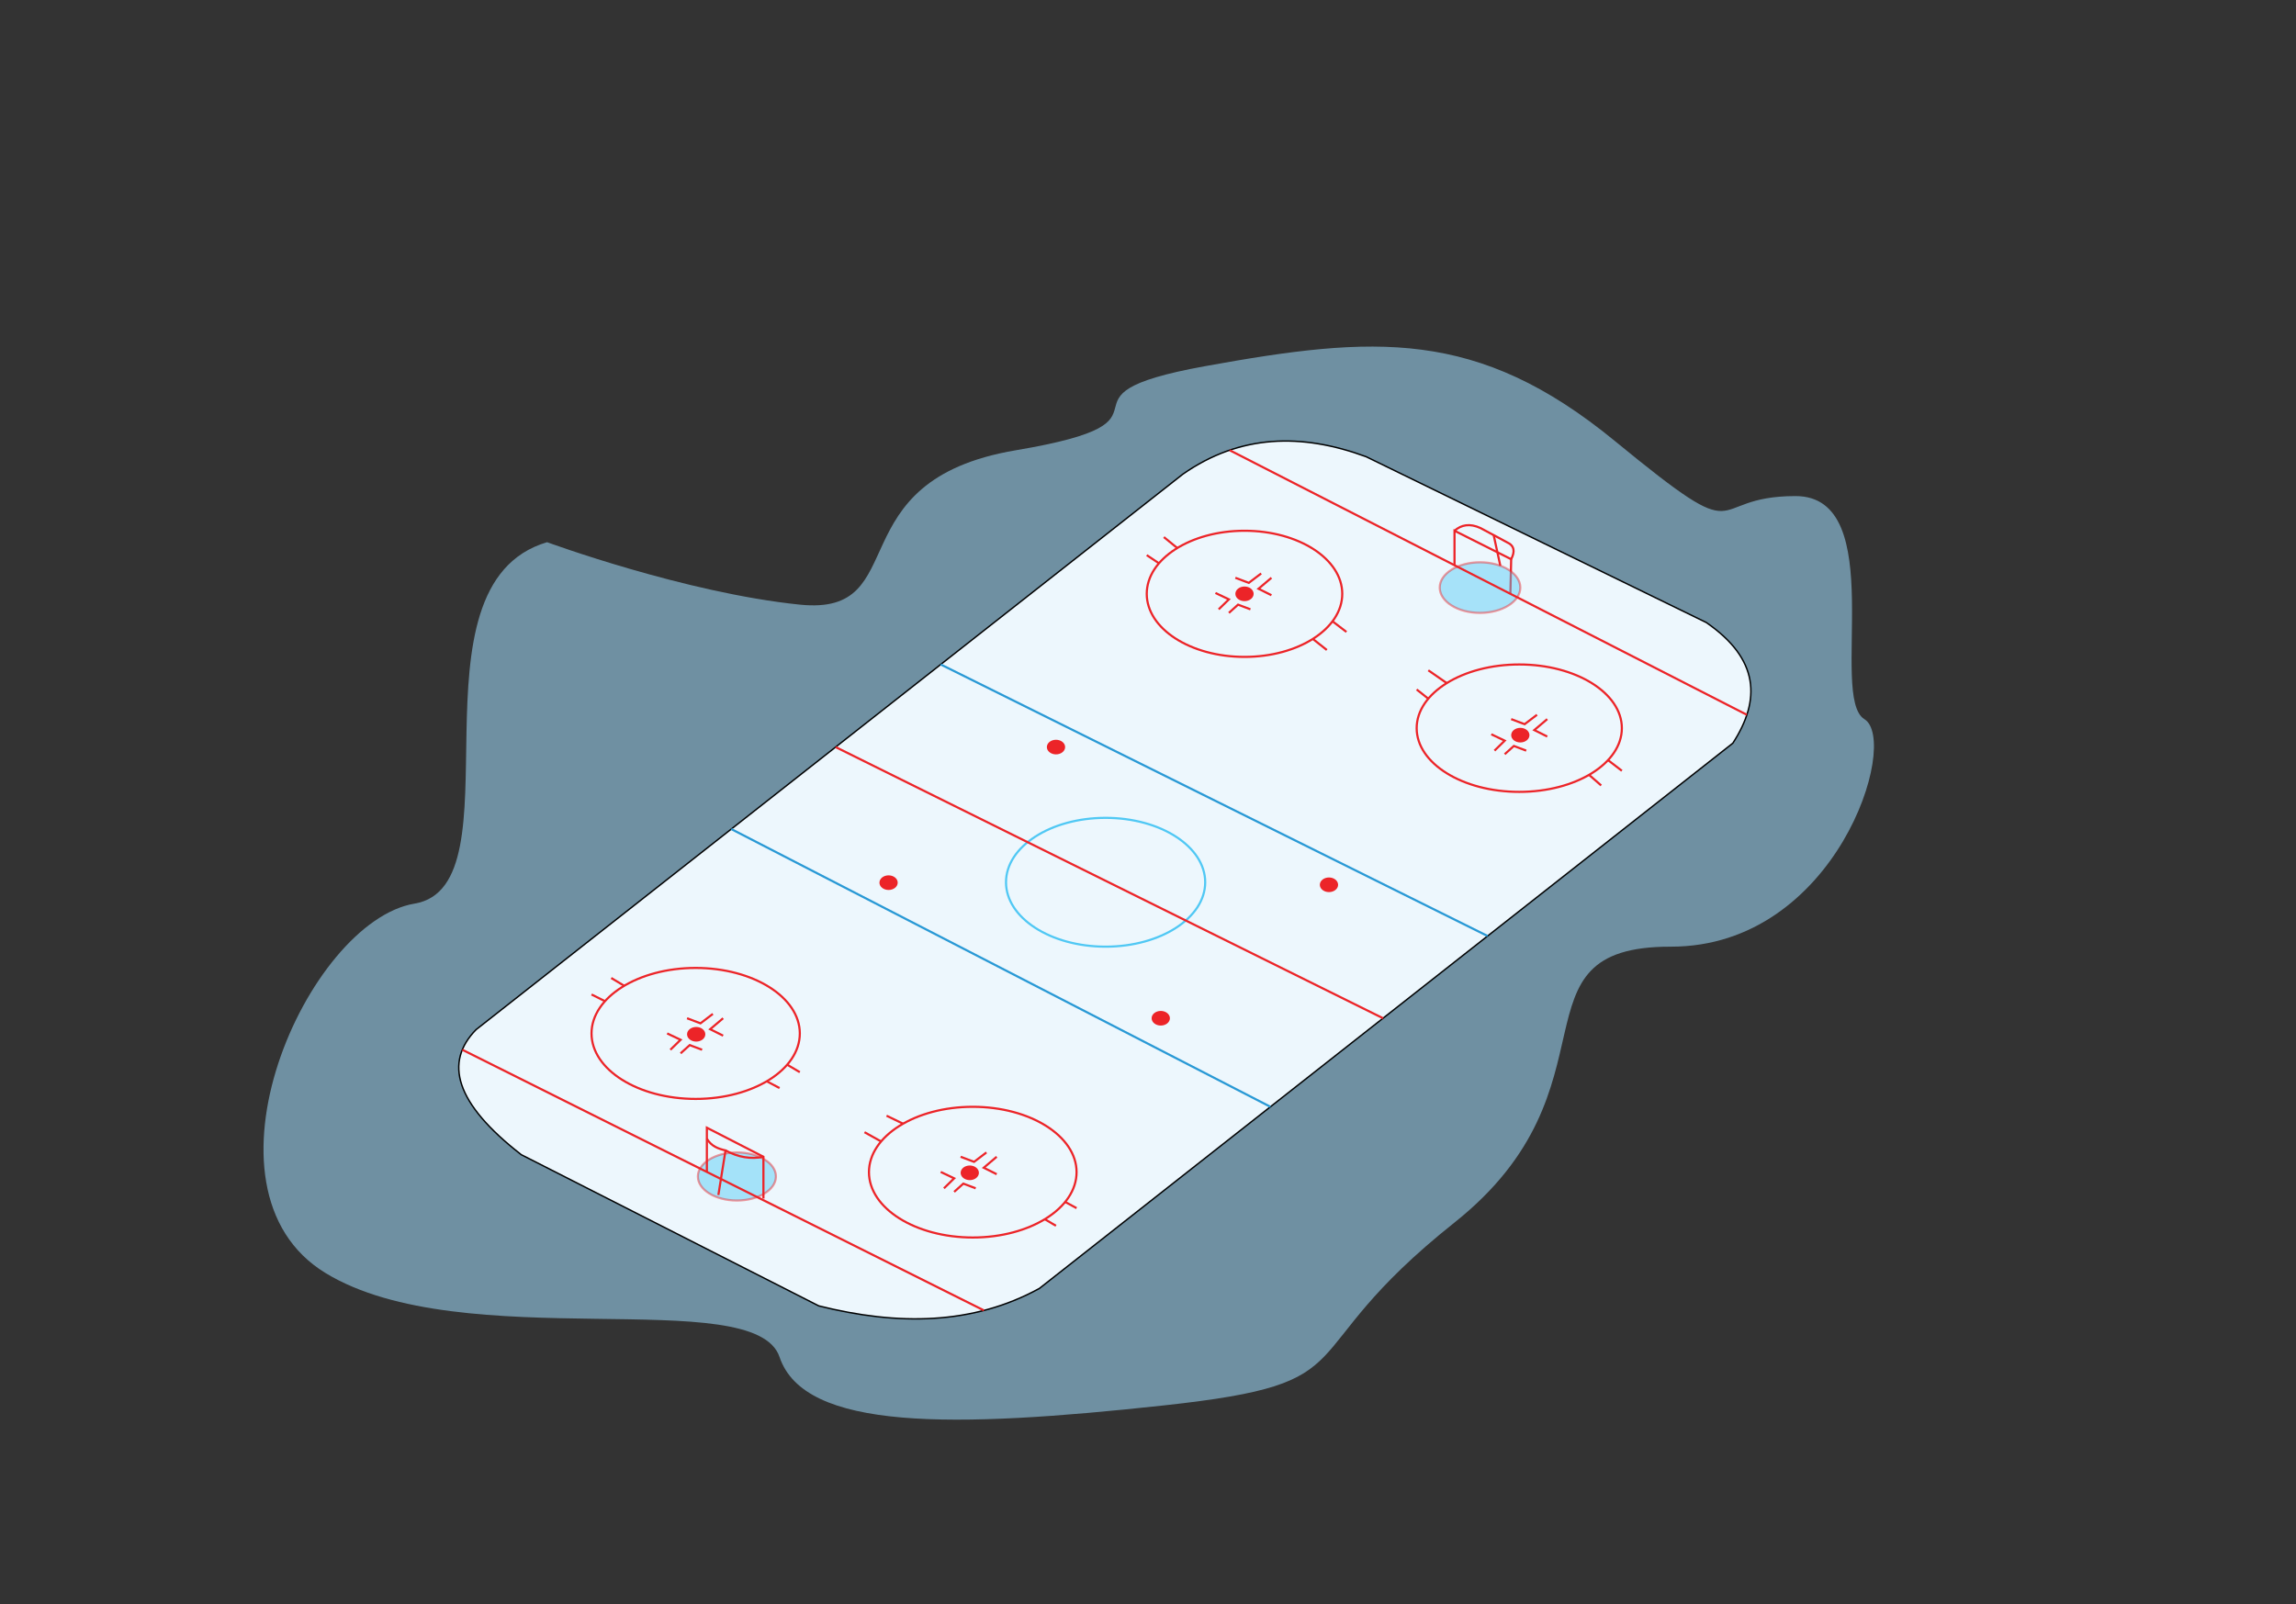 <svg id="Layer_1" data-name="Layer 1" xmlns="http://www.w3.org/2000/svg" viewBox="0 0 3208 2242"><rect x="0" y="0" width="3208" height="2242" fill="#333333" stroke="none"/><defs><style>.cls-1{fill:#6f90a2;}.cls-2{fill:#edf7fd;stroke:#010101;stroke-width:2px;}.cls-2,.cls-3,.cls-4,.cls-5,.cls-6,.cls-7{stroke-miterlimit:10;}.cls-3,.cls-6,.cls-7{fill:none;}.cls-3,.cls-4,.cls-5{stroke:#ec2428;}.cls-3,.cls-4,.cls-5,.cls-6,.cls-7{stroke-width:3px;}.cls-4,.cls-5{fill:#50c8f4;}.cls-4{opacity:0.45;}.cls-5{opacity:0.46;}.cls-6{stroke:#50c8f4;}.cls-7{stroke:#2999d5;}.cls-8{fill:#ec2428;}</style></defs><title>courts</title><path class="cls-1" d="M764.37,757.76c-202.92,60.13-35.6,480.2-185.12,505.12s-316.84,398.72-124.6,516.2,599.8,14.24,634.54,117.48,241.77,99.68,537,67.64,168.12-66.28,406.1-255.64,70.67-385.84,302.06-385.5,320.4-287.53,270.56-318,35.6-311.74-96.12-311.74-59.75,81.2-252.37-76.88S1919.94,469,1683.91,511.73s-11.74,74.89-264.5,117.54-141,232.26-301.9,215.78S764.37,757.76,764.37,757.76Z"/><path class="cls-2" d="M665.2,1439l987.49-776.3c80-55.87,166.15-57.56,256.15-24.38L2384,870c74.26,51.15,76.29,108.22,37.13,168.67l-968.93,762.07c-93,51-197.35,52.12-308.12,24.38L728.31,1613.78C635.4,1541.48,620.63,1484.45,665.2,1439Z"/><polyline class="cls-3" points="2032.26 789.99 2032.26 741.78 2111.43 781.57 2110.33 829.93"/><path class="cls-3" d="M2032.26,741.78c9.48-8.28,21.15-10.73,36.33-3.77l37,19.88c10.64,4.79,11.3,13.14,5.8,23.68"/><line class="cls-3" x1="2086.98" y1="747.88" x2="2096.31" y2="790.88"/><ellipse class="cls-4" cx="2067.91" cy="821.21" rx="56.3" ry="35.35"/><ellipse class="cls-5" cx="1029.62" cy="1644.24" rx="54.53" ry="33.6"/><polyline class="cls-3" points="987.65 1637.93 987.65 1576.11 1066.66 1616.71 1066.66 1675.11"/><path class="cls-3" d="M1003.71,1670.19l10-62.36c-10.19-2.34-19.84-5.79-26.05-16.41"/><path class="cls-3" d="M1013.7,1607.83q26.49,14.36,53,8.88"/><ellipse class="cls-6" cx="1544.76" cy="1233.04" rx="139.15" ry="90.02"/><line class="cls-7" x1="1021.77" y1="1158.71" x2="1775.01" y2="1546.87"/><line class="cls-7" x1="1314.4" y1="928.66" x2="2078.51" y2="1308.16"/><line class="cls-3" x1="1167.55" y1="1044.11" x2="1932.38" y2="1423.1"/><line class="cls-3" x1="1718.16" y1="629.27" x2="2440.66" y2="998.96"/><line class="cls-3" x1="645.99" y1="1467.16" x2="1374.72" y2="1831.4"/><ellipse class="cls-3" cx="972" cy="1444.32" rx="145.51" ry="91.53"/><ellipse class="cls-3" cx="1359.16" cy="1638.2" rx="145.04" ry="91.33"/><ellipse class="cls-3" cx="1738.84" cy="829.93" rx="136.58" ry="88.15"/><ellipse class="cls-3" cx="2122.73" cy="1017.7" rx="143.34" ry="89.03"/><line class="cls-3" x1="1834.29" y1="892.96" x2="1853.86" y2="908.42"/><line class="cls-3" x1="1861.69" y1="868.25" x2="1881.24" y2="883.18"/><line class="cls-3" x1="1619.33" y1="787.25" x2="1602.25" y2="775.89"/><line class="cls-3" x1="1644.93" y1="765.94" x2="1626.16" y2="750.65"/><line class="cls-3" x1="2220.24" y1="1082.93" x2="2237.19" y2="1097.75"/><line class="cls-3" x1="2246.7" y1="1062.3" x2="2266.08" y2="1077.24"/><line class="cls-3" x1="1995.66" y1="976.51" x2="1979.39" y2="963.64"/><line class="cls-3" x1="2021.42" y1="954.71" x2="1995.66" y2="936.82"/><line class="cls-3" x1="1261.85" y1="1570.53" x2="1238.71" y2="1559.34"/><line class="cls-3" x1="1231.11" y1="1595.32" x2="1207.9" y2="1582.37"/><line class="cls-3" x1="1459.79" y1="1703.96" x2="1475.39" y2="1713.16"/><line class="cls-3" x1="1488.28" y1="1679.83" x2="1504.2" y2="1688.49"/><line class="cls-3" x1="1099.85" y1="1488.01" x2="1117.51" y2="1498.47"/><line class="cls-3" x1="1071.29" y1="1511.19" x2="1089.19" y2="1520.68"/><line class="cls-3" x1="872.17" y1="1377.78" x2="854.01" y2="1366.85"/><line class="cls-3" x1="845.33" y1="1399.29" x2="826.5" y2="1389.88"/><polyline class="cls-3" points="932.16 1444.32 950.94 1453.22 936.66 1467.16"/><polyline class="cls-3" points="959.96 1423.1 978.74 1430.19 996.02 1417.03"/><polyline class="cls-3" points="1010.35 1423.1 992.26 1438.42 1010.35 1447.46"/><polyline class="cls-3" points="950.94 1472.14 963.71 1460.63 980.99 1467.16"/><ellipse class="cls-8" cx="972.73" cy="1445.51" rx="12.77" ry="10.23"/><polyline class="cls-3" points="1314.4 1637.93 1333.18 1646.84 1318.91 1660.77"/><polyline class="cls-3" points="1342.2 1616.71 1360.98 1623.8 1378.26 1610.64"/><polyline class="cls-3" points="1392.6 1616.71 1374.51 1632.03 1392.6 1641.08"/><polyline class="cls-3" points="1333.18 1665.76 1345.95 1654.24 1363.24 1660.77"/><ellipse class="cls-8" cx="1354.97" cy="1639.12" rx="12.77" ry="10.23"/><polyline class="cls-3" points="1698.26 828.75 1717.05 837.65 1702.77 851.59"/><polyline class="cls-3" points="1726.06 807.52 1744.85 814.61 1762.13 801.45"/><polyline class="cls-3" points="1776.46 807.52 1758.37 822.84 1776.46 831.89"/><polyline class="cls-3" points="1717.05 856.57 1729.82 845.05 1747.1 851.59"/><ellipse class="cls-8" cx="1738.84" cy="829.93" rx="12.77" ry="10.23"/><polyline class="cls-3" points="2083.63 1026.25 2102.42 1035.15 2088.14 1049.09"/><polyline class="cls-3" points="2111.43 1005.03 2130.22 1012.12 2147.5 998.96"/><polyline class="cls-3" points="2161.83 1005.03 2143.74 1020.35 2161.83 1029.4"/><polyline class="cls-3" points="2102.42 1054.08 2115.19 1042.56 2132.47 1049.09"/><ellipse class="cls-8" cx="2124.21" cy="1027.44" rx="12.77" ry="10.23"/><ellipse class="cls-8" cx="1475.45" cy="1044.11" rx="12.77" ry="10.23"/><ellipse class="cls-8" cx="1856.85" cy="1236.58" rx="12.77" ry="10.23"/><ellipse class="cls-8" cx="1621.84" cy="1423.1" rx="12.77" ry="10.23"/><ellipse class="cls-8" cx="1241.53" cy="1233.6" rx="12.77" ry="10.23"/></svg>